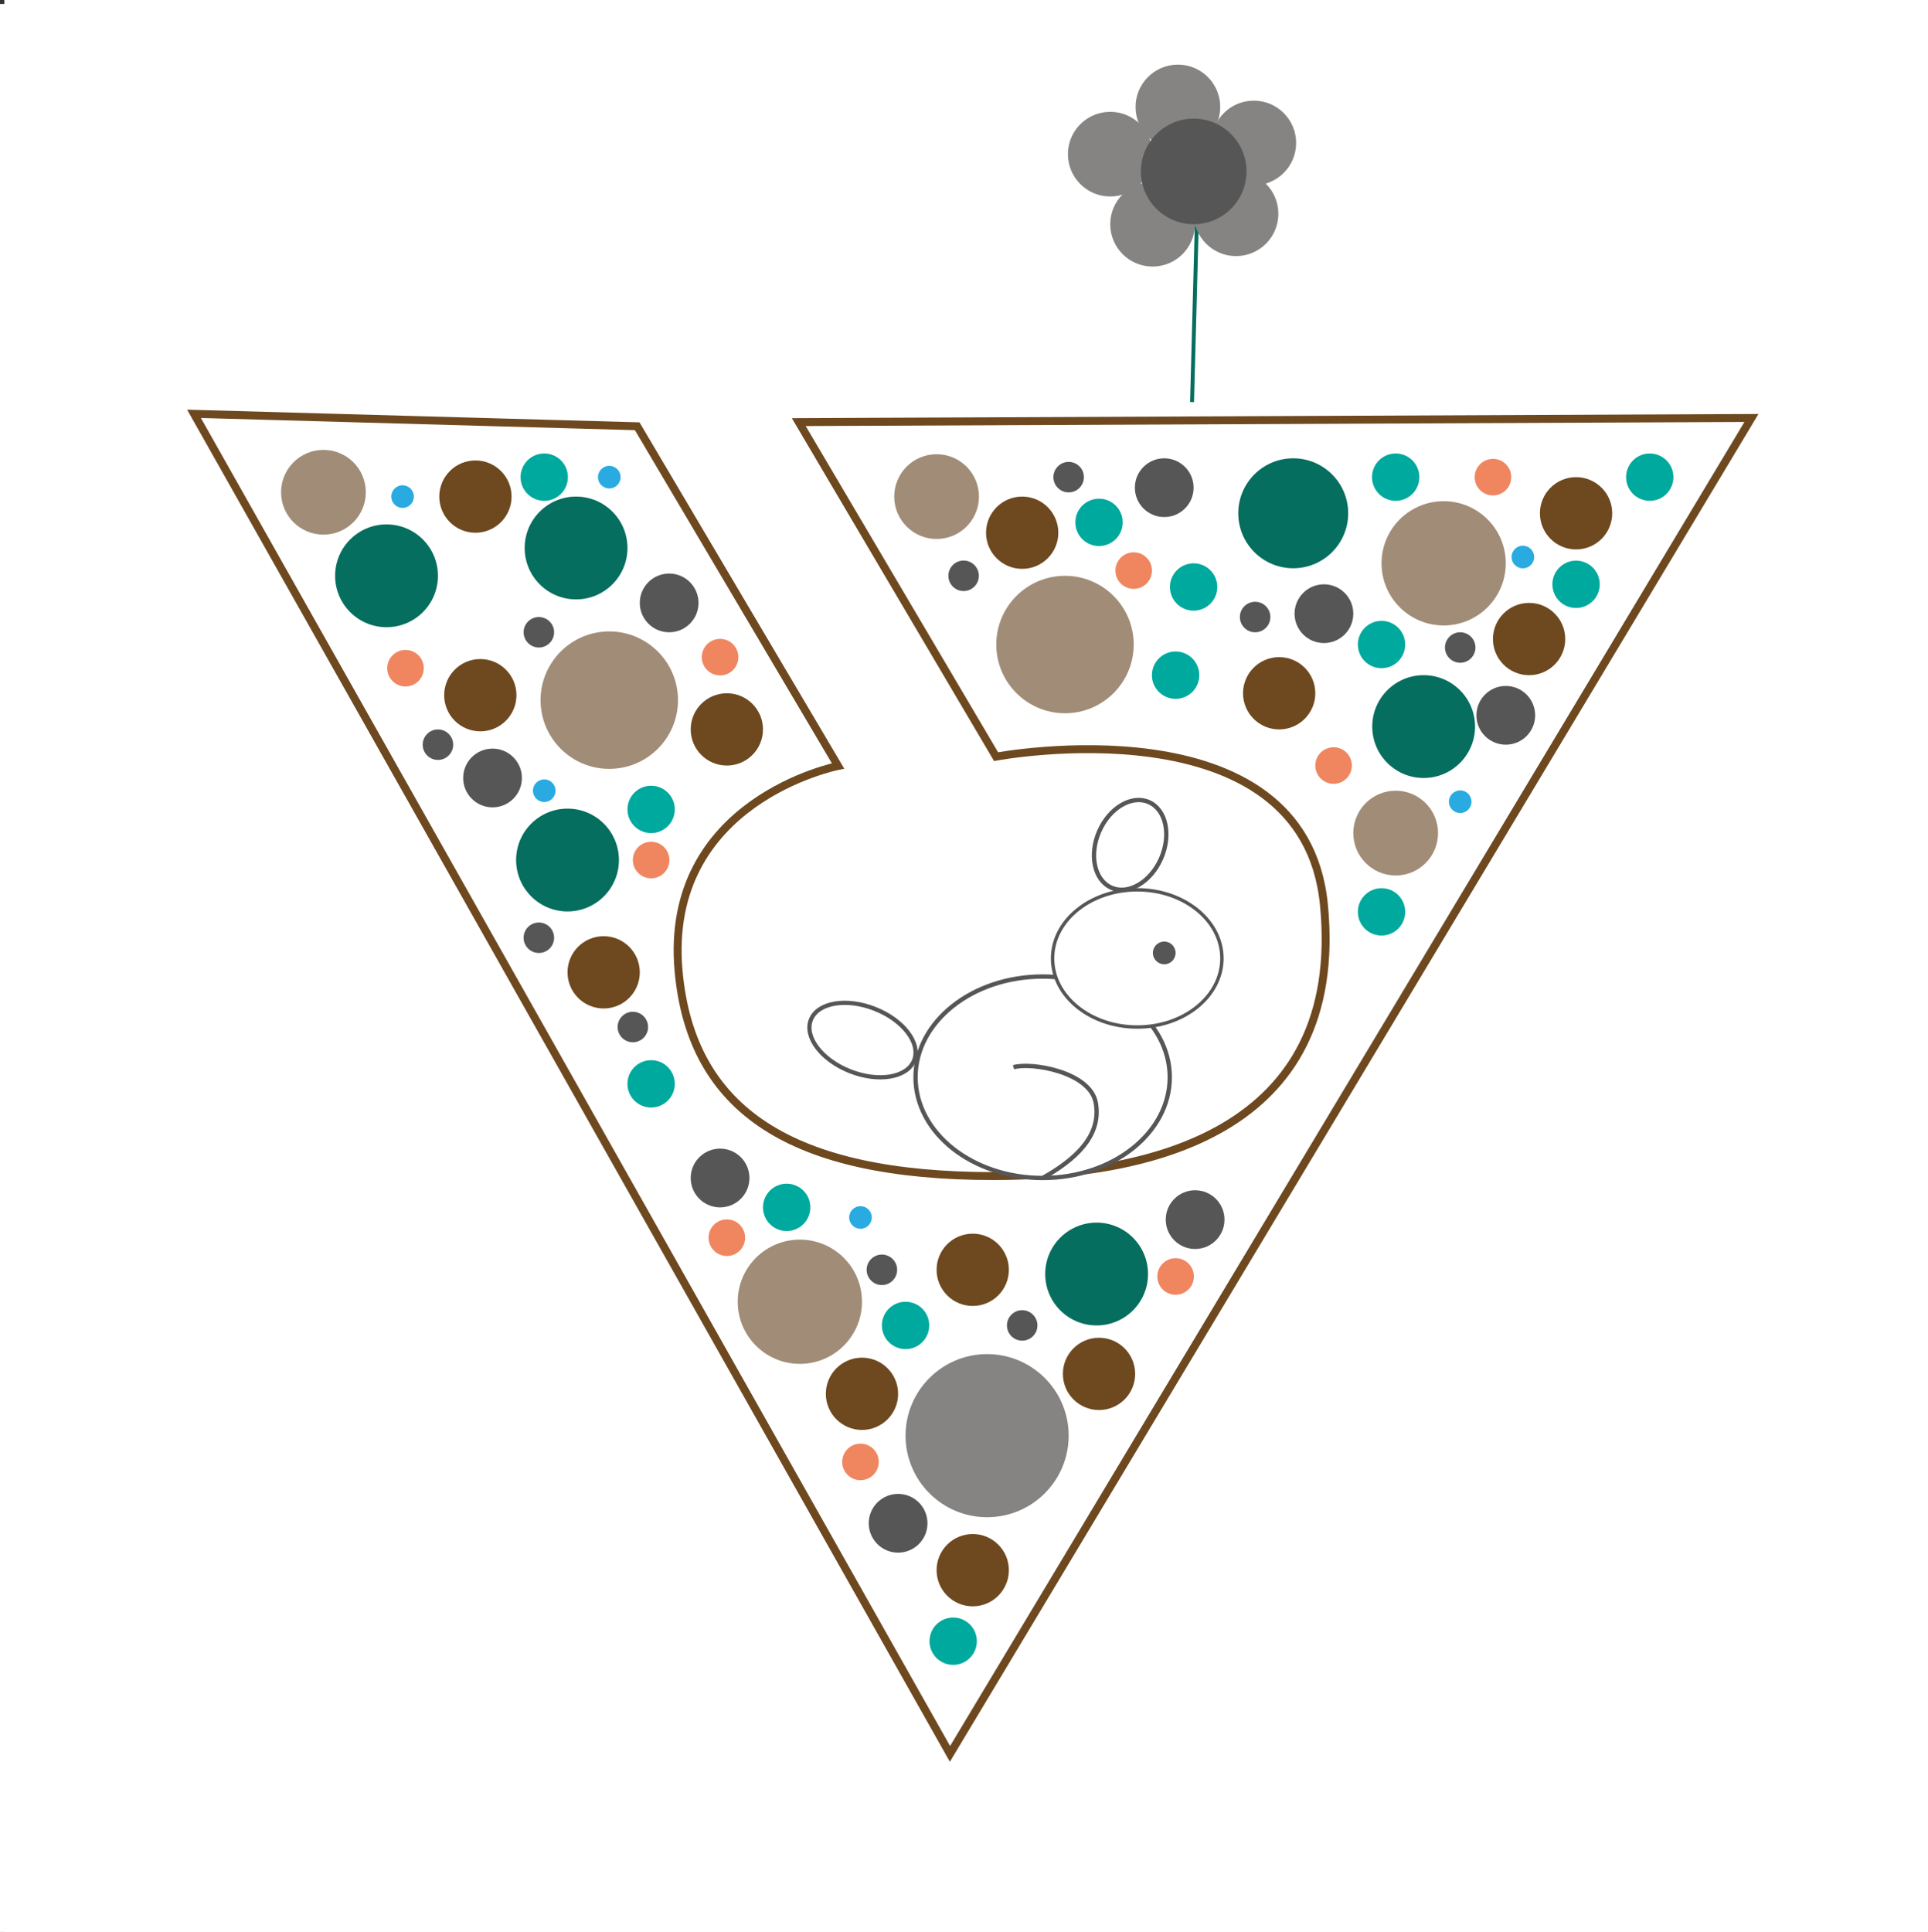 <svg xmlns="http://www.w3.org/2000/svg" viewBox="0 0 1509.96 1512.93"><rect x="0" y="0" width="1509.96" height="1512.93" fill="#333333" stroke="none"/><defs><style>.cls-1,.cls-11,.cls-12,.cls-13,.cls-14{fill:#fff;}.cls-2{fill:#29abe2;}.cls-3{fill:#a18d77;}.cls-4{fill:#056e5e;}.cls-5{fill:#6e481e;}.cls-6{fill:#00a99d;}.cls-7{fill:#f08660;}.cls-8{fill:#565657;}.cls-9{fill:#858483;}.cls-10,.cls-15,.cls-16{fill:none;}.cls-10{stroke:#6e481e;stroke-width:6.21px;}.cls-10,.cls-11,.cls-12,.cls-13,.cls-14,.cls-15,.cls-16{stroke-miterlimit:10;}.cls-11,.cls-12,.cls-13,.cls-14,.cls-15{stroke:#565657;}.cls-11,.cls-15{stroke-width:3.39px;}.cls-12{stroke-width:3.29px;}.cls-13{stroke-width:2.66px;}.cls-14{stroke-width:3.39px;}.cls-16{stroke:#056e5e;stroke-width:3.07px;}</style></defs><g id="Layer_2" data-name="Layer 2"><g id="Layer_1-2" data-name="Layer 1"><rect class="cls-1" x="3.39" width="1506.58" height="1512.93"/><rect class="cls-1" y="3.12" width="1509.96" height="1509.81"/><circle class="cls-2" cx="477.17" cy="373.66" r="8.86"/><circle class="cls-2" cx="673.9" cy="953.42" r="8.86"/><circle class="cls-2" cx="1192.67" cy="436.21" r="8.86"/><circle class="cls-2" cx="1143.6" cy="627.83" r="8.86"/><circle class="cls-2" cx="426.23" cy="619.21" r="8.86"/><circle class="cls-2" cx="315.28" cy="388.89" r="8.86"/><circle class="cls-3" cx="834.08" cy="504.75" r="53.82"/><circle class="cls-3" cx="1130.64" cy="441.15" r="48.66"/><circle class="cls-3" cx="1093.06" cy="652.4" r="33.19"/><circle class="cls-3" cx="733.52" cy="388.89" r="33.19"/><circle class="cls-3" cx="253.32" cy="385.5" r="33.19"/><circle class="cls-3" cx="626.42" cy="1019.42" r="48.66"/><circle class="cls-4" cx="1114.97" cy="569" r="40.26"/><circle class="cls-4" cx="451.16" cy="429.14" r="40.26"/><circle class="cls-5" cx="860.73" cy="1075.92" r="28.3"/><circle class="cls-5" cx="372.34" cy="388.89" r="28.3"/><circle class="cls-5" cx="800.55" cy="417.18" r="28.3"/><circle class="cls-5" cx="761.82" cy="1229.63" r="28.3"/><circle class="cls-5" cx="675.08" cy="1091.51" r="28.3"/><circle class="cls-6" cx="920.7" cy="528.74" r="18.54"/><circle class="cls-6" cx="509.95" cy="848.79" r="18.54"/><circle class="cls-6" cx="746.5" cy="1285.25" r="18.54"/><circle class="cls-6" cx="934.8" cy="459.69" r="18.54"/><circle class="cls-6" cx="1093.06" cy="373.66" r="18.54"/><circle class="cls-6" cx="509.95" cy="633.86" r="18.54"/><circle class="cls-6" cx="1292.04" cy="373.66" r="18.54"/><circle class="cls-6" cx="616.09" cy="945.51" r="18.54"/><circle class="cls-6" cx="1081.98" cy="504.75" r="18.54"/><circle class="cls-6" cx="860.73" cy="409.07" r="18.54"/><circle class="cls-6" cx="709.21" cy="1037.96" r="18.54"/><circle class="cls-6" cx="1234.33" cy="457.59" r="18.54"/><circle class="cls-6" cx="426.23" cy="373.66" r="18.54"/><circle class="cls-6" cx="1081.98" cy="714.09" r="18.54"/><circle class="cls-7" cx="1044.43" cy="599.51" r="14.32"/><circle class="cls-7" cx="509.95" cy="673.51" r="14.32"/><circle class="cls-7" cx="563.95" cy="514.62" r="14.32"/><circle class="cls-7" cx="317.58" cy="523.29" r="14.32"/><circle class="cls-7" cx="1169.25" cy="373.66" r="14.32"/><circle class="cls-7" cx="920.7" cy="999.63" r="14.32"/><circle class="cls-7" cx="887.88" cy="446.85" r="14.32"/><circle class="cls-7" cx="673.9" cy="1144.85" r="14.32"/><circle class="cls-7" cx="569.25" cy="969.26" r="14.32"/><circle class="cls-8" cx="422.02" cy="495.15" r="11.94"/><circle class="cls-8" cx="495.63" cy="804.28" r="11.94"/><circle class="cls-8" cx="342.98" cy="583.18" r="11.94"/><circle class="cls-8" cx="800.55" cy="1037.96" r="11.94"/><circle class="cls-8" cx="422.02" cy="734.37" r="11.94"/><circle class="cls-8" cx="982.98" cy="483.21" r="11.94"/><circle class="cls-8" cx="1143.6" cy="507.09" r="11.94"/><circle class="cls-8" cx="754.67" cy="450.92" r="11.94"/><circle class="cls-8" cx="690.67" cy="994.41" r="11.94"/><circle class="cls-8" cx="836.95" cy="373.66" r="11.94"/><circle class="cls-5" cx="1197.55" cy="500.45" r="28.3"/><circle class="cls-5" cx="376.17" cy="544.42" r="28.3"/><circle class="cls-8" cx="935.98" cy="955.1" r="23"/><circle class="cls-8" cx="1036.87" cy="480.59" r="23"/><circle class="cls-8" cx="911.8" cy="381.91" r="23"/><circle class="cls-8" cx="524.07" cy="472.15" r="23"/><circle class="cls-8" cx="703.37" cy="1192.9" r="23"/><circle class="cls-8" cx="1179.3" cy="560.18" r="23"/><circle class="cls-8" cx="563.95" cy="922.51" r="23"/><circle class="cls-8" cx="385.74" cy="609.25" r="23"/><circle class="cls-5" cx="472.77" cy="761.45" r="28.3"/><circle class="cls-5" cx="569.25" cy="571.21" r="28.3"/><circle class="cls-5" cx="1001.81" cy="542.91" r="28.3"/><circle class="cls-5" cx="761.82" cy="994.41" r="28.3"/><circle class="cls-5" cx="1234.33" cy="401.96" r="28.3"/><circle class="cls-4" cx="444.47" cy="673.51" r="40.26"/><circle class="cls-4" cx="858.85" cy="997.71" r="40.26"/><circle class="cls-4" cx="302.72" cy="450.92" r="40.26"/><circle class="cls-4" cx="1012.82" cy="401.96" r="43.05"/><circle class="cls-3" cx="477.17" cy="548.3" r="53.82"/><circle class="cls-9" cx="773.08" cy="1124.29" r="63.87"/><path class="cls-10" d="M499.05,333.81l-347.11-9.74L744,1373.51,1371.69,327.32l-746.12,3.24,154.54,262s241.08-45.42,256.76,116C1054.29,888.06,898.35,921,778,921c-157.28,0-236.65-50.77-246.55-160.58-12-133.55,124.9-160.58,124.9-160.58Z"/><ellipse class="cls-11" cx="816.58" cy="843.62" rx="99.55" ry="78.88"/><ellipse class="cls-12" cx="675.46" cy="814.45" rx="26.29" ry="43.44" transform="translate(-329.45 1145.69) rotate(-68.57)"/><ellipse class="cls-13" cx="890.66" cy="750.55" rx="66.31" ry="53.73"/><ellipse class="cls-14" cx="885.11" cy="661.65" rx="36.58" ry="26.45" transform="translate(-75.65 1207.68) rotate(-66.39)"/><path class="cls-15" d="M793.76,835.76c14.07-4.08,60.06,3.68,64.43,27.88,4.72,26.14-16.54,44.81-41.61,58.87"/><circle class="cls-8" cx="911.8" cy="746.25" r="8.9"/><line class="cls-16" x1="938.39" y1="134.24" x2="933.57" y2="314.87"/><circle class="cls-9" cx="981.95" cy="111.96" r="33.15"/><circle class="cls-9" cx="902.67" cy="175.6" r="33.15"/><circle class="cls-9" cx="968.03" cy="167.4" r="33.15"/><circle class="cls-9" cx="869.52" cy="120.72" r="33.15"/><circle class="cls-9" cx="922.5" cy="83.76" r="33.15"/><circle class="cls-8" cx="934.88" cy="134.24" r="41.35"/></g></g></svg>